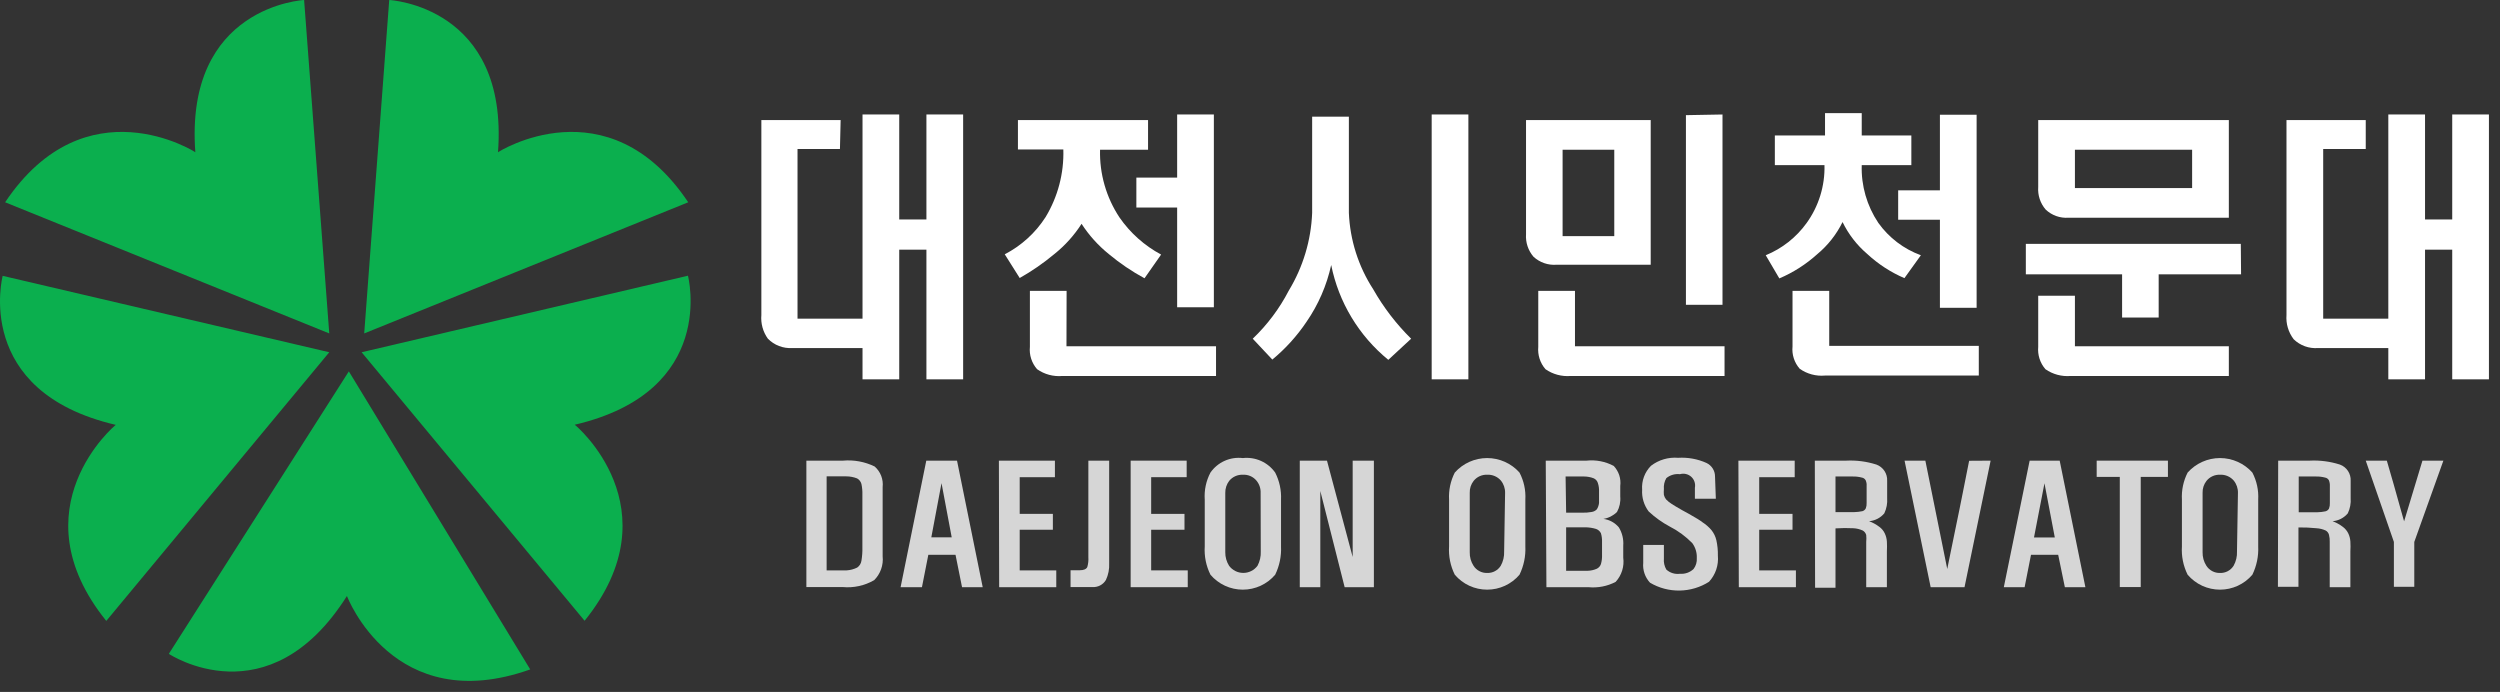 <svg width="224" height="62" viewBox="0 0 224 62" fill="none" xmlns="http://www.w3.org/2000/svg">
<rect x="0" y="0" width="224" height="62" fill="#333333" stroke="none"/>
<path d="M0.459 18.124L29.502 29.875L27.248 0C27.248 0 16.528 0.534 17.502 13.645C17.563 13.645 7.671 7.356 0.459 18.124Z" fill="#0BAF4E"/>
<path d="M61.664 18.124L32.633 29.875L34.875 0C34.875 0 45.595 0.534 44.621 13.645C44.572 13.645 54.464 7.356 61.664 18.124Z" fill="#0BAF4E"/>
<path d="M9.523 55.634L29.502 31.562L0.24 24.716C0.24 24.716 -2.477 35.071 10.376 38.069C10.376 38.032 1.385 45.547 9.523 55.634Z" fill="#0BAF4E"/>
<path d="M47.508 59.98L31.256 33.274L15.127 58.584C15.127 58.584 24.057 64.532 31.086 53.401C31.086 53.413 35.252 64.338 47.508 59.98Z" fill="#0BAF4E"/>
<path d="M52.381 55.622L32.402 31.562L61.64 24.703C61.64 24.703 64.356 35.058 51.492 38.057C51.516 38.032 60.507 45.547 52.381 55.622Z" fill="#0BAF4E"/>
<path d="M75.259 13.353H71.458V28.552H77.282V10.258H80.571V19.666H83.007V10.258H86.297V33.99H83.007V22.373H80.571V33.99H77.282V31.186H70.983C70.581 31.21 70.178 31.148 69.802 31.003C69.425 30.859 69.085 30.635 68.803 30.348C68.36 29.732 68.153 28.979 68.218 28.224V10.755H75.32L75.259 13.353Z" fill="white"/>
<path d="M102.865 10.755V13.414H98.565C98.508 15.567 99.116 17.686 100.307 19.484C101.267 20.871 102.545 22.011 104.035 22.81L102.548 24.934C101.411 24.318 100.337 23.59 99.344 22.761C98.394 21.993 97.572 21.079 96.908 20.054C96.25 21.083 95.427 21.998 94.472 22.761C93.504 23.57 92.464 24.289 91.365 24.91L90.025 22.785C91.514 22.014 92.774 20.867 93.68 19.459C94.786 17.631 95.34 15.524 95.275 13.39H91.207V10.755H102.865ZM95.556 31.028H108.956V33.687H95.19C94.386 33.76 93.583 33.544 92.924 33.08C92.685 32.807 92.504 32.489 92.393 32.145C92.282 31.8 92.243 31.437 92.279 31.077V26.063H95.568L95.556 31.028ZM108.762 27.532H105.472V18.597H101.818V15.915H105.472V10.258H108.762V27.532Z" fill="white"/>
<path d="M120.859 10.452V19.071C120.959 21.506 121.712 23.87 123.039 25.917C123.962 27.543 125.106 29.034 126.438 30.348L124.392 32.242C121.752 30.084 119.944 27.081 119.275 23.744C118.875 25.571 118.122 27.303 117.058 28.843C116.207 30.109 115.177 31.246 114 32.218L112.246 30.348C113.553 29.099 114.644 27.643 115.474 26.039C116.753 23.93 117.473 21.533 117.569 19.071V10.452H120.859ZM131.567 10.258V33.99H128.278V10.258H131.567Z" fill="white"/>
<path d="M147.903 10.755V23.72H139.473C139.097 23.75 138.719 23.702 138.362 23.578C138.006 23.455 137.679 23.259 137.402 23.004C136.922 22.446 136.682 21.722 136.732 20.989V10.755H147.903ZM141.118 31.028H154.519V33.687H140.74C139.937 33.755 139.135 33.541 138.474 33.08C138.237 32.806 138.058 32.488 137.947 32.144C137.836 31.799 137.796 31.436 137.829 31.077V26.063H141.118V31.028ZM140.009 13.414V21.159H144.639V13.414H140.009ZM154.336 10.258V27.313H151.059V10.318L154.336 10.258Z" fill="white"/>
<path d="M163.522 12.139V10.136H166.811V12.139H171.257V14.798H166.811C166.753 16.634 167.273 18.442 168.297 19.969C169.245 21.298 170.574 22.309 172.11 22.87L170.636 24.922C169.407 24.394 168.278 23.659 167.298 22.749C166.374 21.959 165.623 20.988 165.093 19.896C164.549 21.003 163.777 21.984 162.827 22.773C161.823 23.681 160.675 24.415 159.428 24.946L158.21 22.87C159.675 22.272 160.941 21.275 161.865 19.993C162.957 18.484 163.522 16.658 163.473 14.798H159.026V12.139H163.522ZM163.899 30.992H177.3V33.65H163.522C162.718 33.723 161.914 33.508 161.256 33.043C161.016 32.771 160.835 32.453 160.724 32.108C160.613 31.764 160.574 31.4 160.61 31.04V26.063H163.899V30.992ZM177.105 27.581H173.816V19.69H170.076V17.056H173.816V10.282H177.105V27.581Z" fill="white"/>
<path d="M200.8 24.582H193.417V28.454H190.14V24.582H181.515V21.851H200.776L200.8 24.582ZM199.704 10.755V19.508H185.34C184.967 19.535 184.592 19.484 184.24 19.359C183.888 19.233 183.565 19.036 183.294 18.779C182.81 18.219 182.569 17.49 182.624 16.752V10.755H199.704ZM185.913 31.028H199.704V33.687H185.535C184.732 33.755 183.93 33.541 183.269 33.08C183.033 32.806 182.853 32.488 182.742 32.144C182.631 31.799 182.591 31.437 182.624 31.077V26.5H185.913V31.028ZM185.913 13.414V16.849H196.414V13.414H185.913Z" fill="white"/>
<path d="M211.971 13.353H208.158V28.552H213.993V10.258H217.283V19.666H219.719V10.258H223.008V33.99H219.719V22.373H217.283V33.99H213.993V31.186H207.695C207.296 31.216 206.895 31.162 206.519 31.026C206.143 30.89 205.801 30.675 205.514 30.397C205.039 29.776 204.809 29.003 204.869 28.224V10.755H211.971V13.353Z" fill="white"/>
<path d="M72.251 41.274H75.528C76.504 41.187 77.485 41.367 78.366 41.796C78.626 42.023 78.828 42.309 78.953 42.63C79.078 42.952 79.123 43.298 79.085 43.641V49.844C79.126 50.234 79.079 50.627 78.948 50.997C78.818 51.366 78.606 51.702 78.329 51.98C77.475 52.475 76.487 52.692 75.503 52.6H72.251V41.274ZM74.066 51.106C74.943 51.106 75.54 51.106 75.856 51.106C76.187 51.087 76.511 51 76.807 50.852C76.908 50.781 76.994 50.691 77.059 50.587C77.124 50.483 77.166 50.366 77.184 50.245C77.252 49.844 77.281 49.437 77.27 49.031V44.321C77.28 43.999 77.251 43.677 77.184 43.362C77.156 43.257 77.107 43.159 77.04 43.074C76.973 42.988 76.889 42.917 76.794 42.864C76.487 42.746 76.161 42.684 75.832 42.682H74.066V51.106Z" fill="white" fill-opacity="0.8"/>
<path d="M85.749 41.274L88.051 52.612H86.199L85.615 49.71H83.178L82.606 52.612H80.693L82.995 41.274H85.749ZM83.446 48.145H85.273L84.36 43.289L83.446 48.145Z" fill="white" fill-opacity="0.8"/>
<path d="M89.501 41.274H94.52V42.755H91.365V46.044H94.337V47.465H91.365V51.106H94.642V52.612H89.525L89.501 41.274Z" fill="white" fill-opacity="0.8"/>
<path d="M99.381 41.274V50.475C99.408 50.989 99.308 51.502 99.088 51.968C98.964 52.176 98.785 52.345 98.569 52.457C98.354 52.568 98.112 52.618 97.87 52.6H95.921V51.094H96.749C97.103 51.094 97.322 50.997 97.419 50.815C97.505 50.524 97.538 50.22 97.517 49.917V41.274H99.381Z" fill="white" fill-opacity="0.8"/>
<path d="M101.306 41.274H106.325V42.755H103.145V46.044H106.13V47.465H103.145V51.106H106.422V52.612H101.306V41.274Z" fill="white" fill-opacity="0.8"/>
<path d="M114.78 48.958C114.821 49.834 114.64 50.706 114.256 51.495C113.899 51.914 113.455 52.251 112.954 52.483C112.453 52.714 111.908 52.833 111.356 52.833C110.804 52.833 110.259 52.714 109.759 52.483C109.258 52.251 108.814 51.914 108.457 51.495C108.065 50.709 107.889 49.834 107.945 48.958V44.77C107.886 43.929 108.063 43.088 108.457 42.342C108.776 41.883 109.215 41.52 109.726 41.291C110.236 41.062 110.8 40.977 111.356 41.043C111.912 40.982 112.474 41.07 112.984 41.298C113.494 41.527 113.933 41.887 114.256 42.342C114.639 43.092 114.819 43.929 114.78 44.77V48.958ZM112.952 44.163C112.968 43.761 112.833 43.367 112.574 43.058C112.426 42.882 112.239 42.743 112.028 42.653C111.816 42.562 111.586 42.522 111.356 42.536C111.125 42.527 110.894 42.572 110.683 42.666C110.471 42.761 110.285 42.904 110.138 43.082C109.901 43.392 109.777 43.773 109.785 44.163V49.48C109.779 49.909 109.898 50.33 110.126 50.694C110.273 50.892 110.465 51.053 110.686 51.164C110.907 51.275 111.151 51.333 111.399 51.333C111.646 51.333 111.891 51.275 112.112 51.164C112.333 51.053 112.525 50.892 112.672 50.694C112.884 50.299 112.985 49.854 112.964 49.407L112.952 44.163Z" fill="white" fill-opacity="0.8"/>
<path d="M123.1 41.274V52.612H120.481L118.3 43.993V52.612H116.46V41.274H118.897L121.199 49.905V41.274H123.1Z" fill="white" fill-opacity="0.8"/>
<path d="M136.671 48.958C136.712 49.834 136.532 50.706 136.147 51.495C135.791 51.914 135.346 52.251 134.846 52.483C134.345 52.714 133.8 52.833 133.248 52.833C132.696 52.833 132.151 52.714 131.65 52.483C131.15 52.251 130.705 51.914 130.349 51.495C129.957 50.709 129.781 49.834 129.837 48.958V44.77C129.79 43.93 129.966 43.092 130.349 42.342C130.712 41.933 131.158 41.606 131.658 41.382C132.158 41.158 132.7 41.042 133.248 41.042C133.796 41.042 134.338 41.158 134.838 41.382C135.338 41.606 135.784 41.933 136.147 42.342C136.539 43.089 136.72 43.928 136.671 44.77V48.958ZM134.856 44.163C134.866 43.761 134.732 43.37 134.478 43.058C134.329 42.885 134.141 42.747 133.93 42.657C133.719 42.566 133.49 42.525 133.26 42.536C133.028 42.525 132.797 42.569 132.585 42.664C132.374 42.759 132.187 42.902 132.042 43.082C131.8 43.389 131.674 43.772 131.689 44.163V49.48C131.677 49.909 131.796 50.333 132.03 50.694C132.16 50.897 132.34 51.062 132.554 51.175C132.767 51.288 133.007 51.344 133.248 51.337C133.49 51.346 133.73 51.291 133.944 51.178C134.158 51.065 134.338 50.898 134.466 50.694C134.685 50.301 134.791 49.856 134.771 49.407L134.856 44.163Z" fill="white" fill-opacity="0.8"/>
<path d="M138.499 41.274H142.153C142.995 41.183 143.844 41.348 144.59 41.747C144.814 41.985 144.983 42.269 145.085 42.58C145.186 42.891 145.216 43.22 145.175 43.544V44.491C145.217 44.971 145.115 45.452 144.882 45.874C144.55 46.202 144.125 46.418 143.664 46.493C144.208 46.563 144.704 46.837 145.053 47.258C145.351 47.751 145.487 48.324 145.443 48.897V49.965C145.496 50.355 145.462 50.752 145.344 51.127C145.226 51.503 145.027 51.848 144.76 52.138C144.012 52.529 143.165 52.693 142.324 52.612H138.559L138.499 41.274ZM140.326 45.935H140.886H141.739C142.029 45.947 142.319 45.927 142.604 45.874C142.786 45.85 142.953 45.764 143.079 45.632C143.187 45.459 143.253 45.264 143.274 45.061C143.274 44.867 143.274 44.527 143.274 44.066C143.288 43.794 143.251 43.522 143.164 43.264C143.135 43.173 143.086 43.088 143.021 43.017C142.956 42.946 142.876 42.889 142.787 42.852C142.518 42.75 142.234 42.697 141.946 42.694C141.703 42.694 141.215 42.694 140.496 42.694H140.277L140.326 45.935ZM140.326 51.143H140.825H142.239C142.515 51.137 142.788 51.079 143.043 50.973C143.137 50.933 143.222 50.873 143.291 50.798C143.36 50.722 143.413 50.633 143.445 50.536C143.52 50.272 143.553 49.997 143.542 49.723V48.557C143.552 48.295 143.519 48.032 143.445 47.78C143.355 47.599 143.197 47.459 143.006 47.392C142.698 47.3 142.378 47.251 142.056 47.246C141.776 47.246 141.227 47.246 140.399 47.246H140.326V51.143Z" fill="white" fill-opacity="0.8"/>
<path d="M153.739 44.685H151.863V43.702C151.897 43.523 151.885 43.34 151.828 43.168C151.771 42.995 151.67 42.841 151.535 42.719C151.401 42.597 151.237 42.512 151.059 42.471C150.882 42.431 150.697 42.436 150.523 42.487C150.306 42.461 150.087 42.478 149.877 42.539C149.668 42.599 149.473 42.702 149.304 42.84C149.13 43.137 149.054 43.48 149.085 43.823C149.069 43.996 149.069 44.171 149.085 44.345C149.12 44.491 149.186 44.628 149.28 44.745C149.432 44.904 149.604 45.043 149.792 45.158C149.987 45.28 150.291 45.474 150.73 45.717L151.327 46.044C151.936 46.384 152.35 46.639 152.545 46.797C152.846 46.991 153.117 47.228 153.349 47.501C153.562 47.768 153.712 48.079 153.788 48.411C153.886 48.862 153.931 49.322 153.922 49.783C153.96 50.207 153.91 50.635 153.774 51.038C153.637 51.441 153.418 51.812 153.13 52.126C152.343 52.627 151.432 52.899 150.498 52.914C149.565 52.929 148.645 52.686 147.843 52.211C147.621 51.973 147.452 51.691 147.347 51.384C147.242 51.076 147.203 50.75 147.233 50.427V48.824H149.085V50.038C149.053 50.385 149.129 50.733 149.304 51.034C149.467 51.182 149.661 51.292 149.871 51.357C150.082 51.422 150.304 51.44 150.523 51.41C150.744 51.428 150.967 51.4 151.177 51.327C151.387 51.254 151.579 51.137 151.741 50.985C151.956 50.704 152.06 50.354 152.033 50.002C152.055 49.524 151.913 49.053 151.631 48.666C151.046 48.068 150.367 47.568 149.621 47.185C148.931 46.817 148.292 46.36 147.721 45.826C147.3 45.269 147.092 44.58 147.136 43.884C147.106 43.49 147.161 43.094 147.297 42.723C147.434 42.353 147.649 42.016 147.928 41.735C148.622 41.202 149.491 40.947 150.364 41.019C151.234 40.965 152.104 41.124 152.898 41.48C153.129 41.589 153.324 41.761 153.46 41.975C153.596 42.191 153.667 42.44 153.666 42.694L153.739 44.685Z" fill="white" fill-opacity="0.8"/>
<path d="M155.761 41.274H160.805V42.755H157.625V46.044H160.61V47.465H157.625V51.106H160.914V52.612H155.798L155.761 41.274Z" fill="white" fill-opacity="0.8"/>
<path d="M162.608 41.274H165.41C166.329 41.227 167.25 41.346 168.127 41.626C168.422 41.734 168.675 41.934 168.848 42.196C169.021 42.459 169.106 42.769 169.089 43.082V44.624C169.125 45.096 169.037 45.569 168.833 45.996C168.664 46.197 168.456 46.363 168.222 46.484C167.987 46.605 167.732 46.678 167.469 46.7C167.801 46.823 168.113 46.995 168.395 47.21C168.606 47.363 168.774 47.568 168.882 47.805C168.987 48.03 169.049 48.273 169.065 48.521C169.081 48.816 169.081 49.112 169.065 49.407V52.612H167.213V48.557C167.234 48.351 167.234 48.144 167.213 47.938C167.168 47.77 167.058 47.626 166.908 47.538C166.648 47.417 166.367 47.347 166.08 47.331C165.54 47.303 164.999 47.307 164.46 47.343V52.66H162.632L162.608 41.274ZM164.46 45.887H166.116C166.37 45.881 166.623 45.853 166.872 45.802C166.937 45.782 166.998 45.749 167.051 45.706C167.103 45.662 167.146 45.608 167.176 45.547C167.234 45.392 167.259 45.226 167.249 45.061V43.544C167.264 43.369 167.235 43.194 167.164 43.034C167.13 42.97 167.081 42.915 167.022 42.873C166.963 42.831 166.895 42.803 166.823 42.791C166.557 42.721 166.282 42.688 166.007 42.694H164.46V45.887Z" fill="white" fill-opacity="0.8"/>
<path d="M178.36 41.274L176.021 52.612H172.987L170.648 41.274H172.512L174.474 50.985L174.62 50.257C174.9 48.921 175.095 47.938 175.229 47.283C175.461 46.154 175.68 45.11 175.863 44.163L176.435 41.286L178.36 41.274Z" fill="white" fill-opacity="0.8"/>
<path d="M184.548 41.274L186.851 52.612H185.011L184.414 49.71H181.978L181.405 52.612H179.542L181.856 41.274H184.548ZM182.246 48.157H184.11L183.184 43.301L182.246 48.157Z" fill="white" fill-opacity="0.8"/>
<path d="M194.246 41.274V42.73H191.809V52.6H189.933V42.73H187.862V41.274H194.246Z" fill="white" fill-opacity="0.8"/>
<path d="M202.335 48.958C202.376 49.834 202.196 50.706 201.811 51.495C201.454 51.914 201.01 52.251 200.509 52.483C200.009 52.714 199.463 52.833 198.912 52.833C198.36 52.833 197.815 52.714 197.314 52.483C196.813 52.251 196.369 51.914 196.012 51.495C195.621 50.709 195.444 49.834 195.5 48.958V44.77C195.453 43.93 195.63 43.092 196.012 42.342C196.376 41.933 196.822 41.606 197.322 41.382C197.822 41.158 198.364 41.042 198.912 41.042C199.46 41.042 200.002 41.158 200.501 41.382C201.001 41.606 201.448 41.933 201.811 42.342C202.202 43.089 202.383 43.928 202.335 44.77V48.958ZM200.52 44.163C200.53 43.761 200.396 43.37 200.142 43.058C199.992 42.885 199.805 42.747 199.593 42.657C199.382 42.566 199.153 42.525 198.924 42.536C198.692 42.525 198.461 42.569 198.249 42.664C198.037 42.759 197.851 42.902 197.706 43.082C197.463 43.389 197.338 43.772 197.352 44.163V49.48C197.341 49.909 197.46 50.333 197.693 50.694C197.824 50.897 198.004 51.062 198.218 51.175C198.431 51.288 198.67 51.344 198.912 51.337C199.153 51.346 199.393 51.291 199.607 51.178C199.821 51.065 200.001 50.898 200.13 50.694C200.349 50.301 200.454 49.856 200.434 49.407L200.52 44.163Z" fill="white" fill-opacity="0.8"/>
<path d="M204.125 41.274H206.94C207.859 41.227 208.779 41.346 209.656 41.626C209.952 41.734 210.205 41.934 210.378 42.196C210.551 42.459 210.636 42.769 210.619 43.082V44.624C210.655 45.096 210.567 45.569 210.363 45.996C210.193 46.197 209.985 46.363 209.751 46.484C209.517 46.605 209.261 46.678 208.998 46.7C209.331 46.823 209.643 46.995 209.924 47.21C210.132 47.366 210.3 47.57 210.412 47.805C210.517 48.03 210.579 48.273 210.594 48.521C210.611 48.816 210.611 49.112 210.594 49.407V52.612H208.743V48.557C208.752 48.349 208.731 48.141 208.682 47.938C208.664 47.855 208.629 47.776 208.578 47.707C208.528 47.638 208.464 47.58 208.389 47.538C208.129 47.417 207.848 47.347 207.561 47.331C207.023 47.275 206.482 47.251 205.941 47.258V52.575H204.101L204.125 41.274ZM205.965 45.899H207.622C207.872 45.894 208.121 45.866 208.365 45.814C208.433 45.796 208.496 45.764 208.551 45.72C208.605 45.676 208.65 45.621 208.682 45.559C208.739 45.404 208.764 45.238 208.755 45.073V43.544C208.763 43.37 208.734 43.196 208.669 43.034C208.635 42.97 208.586 42.915 208.527 42.873C208.468 42.831 208.4 42.803 208.328 42.791C208.062 42.721 207.787 42.688 207.512 42.694H205.965V45.899Z" fill="white" fill-opacity="0.8"/>
<path d="M218.927 41.274L216.32 48.557V52.575H214.493V48.557L211.971 41.274H213.859C214.038 41.889 214.245 42.605 214.481 43.422L215.029 45.377L215.407 46.712L217.051 41.274H218.927Z" fill="white" fill-opacity="0.8"/>
</svg>
